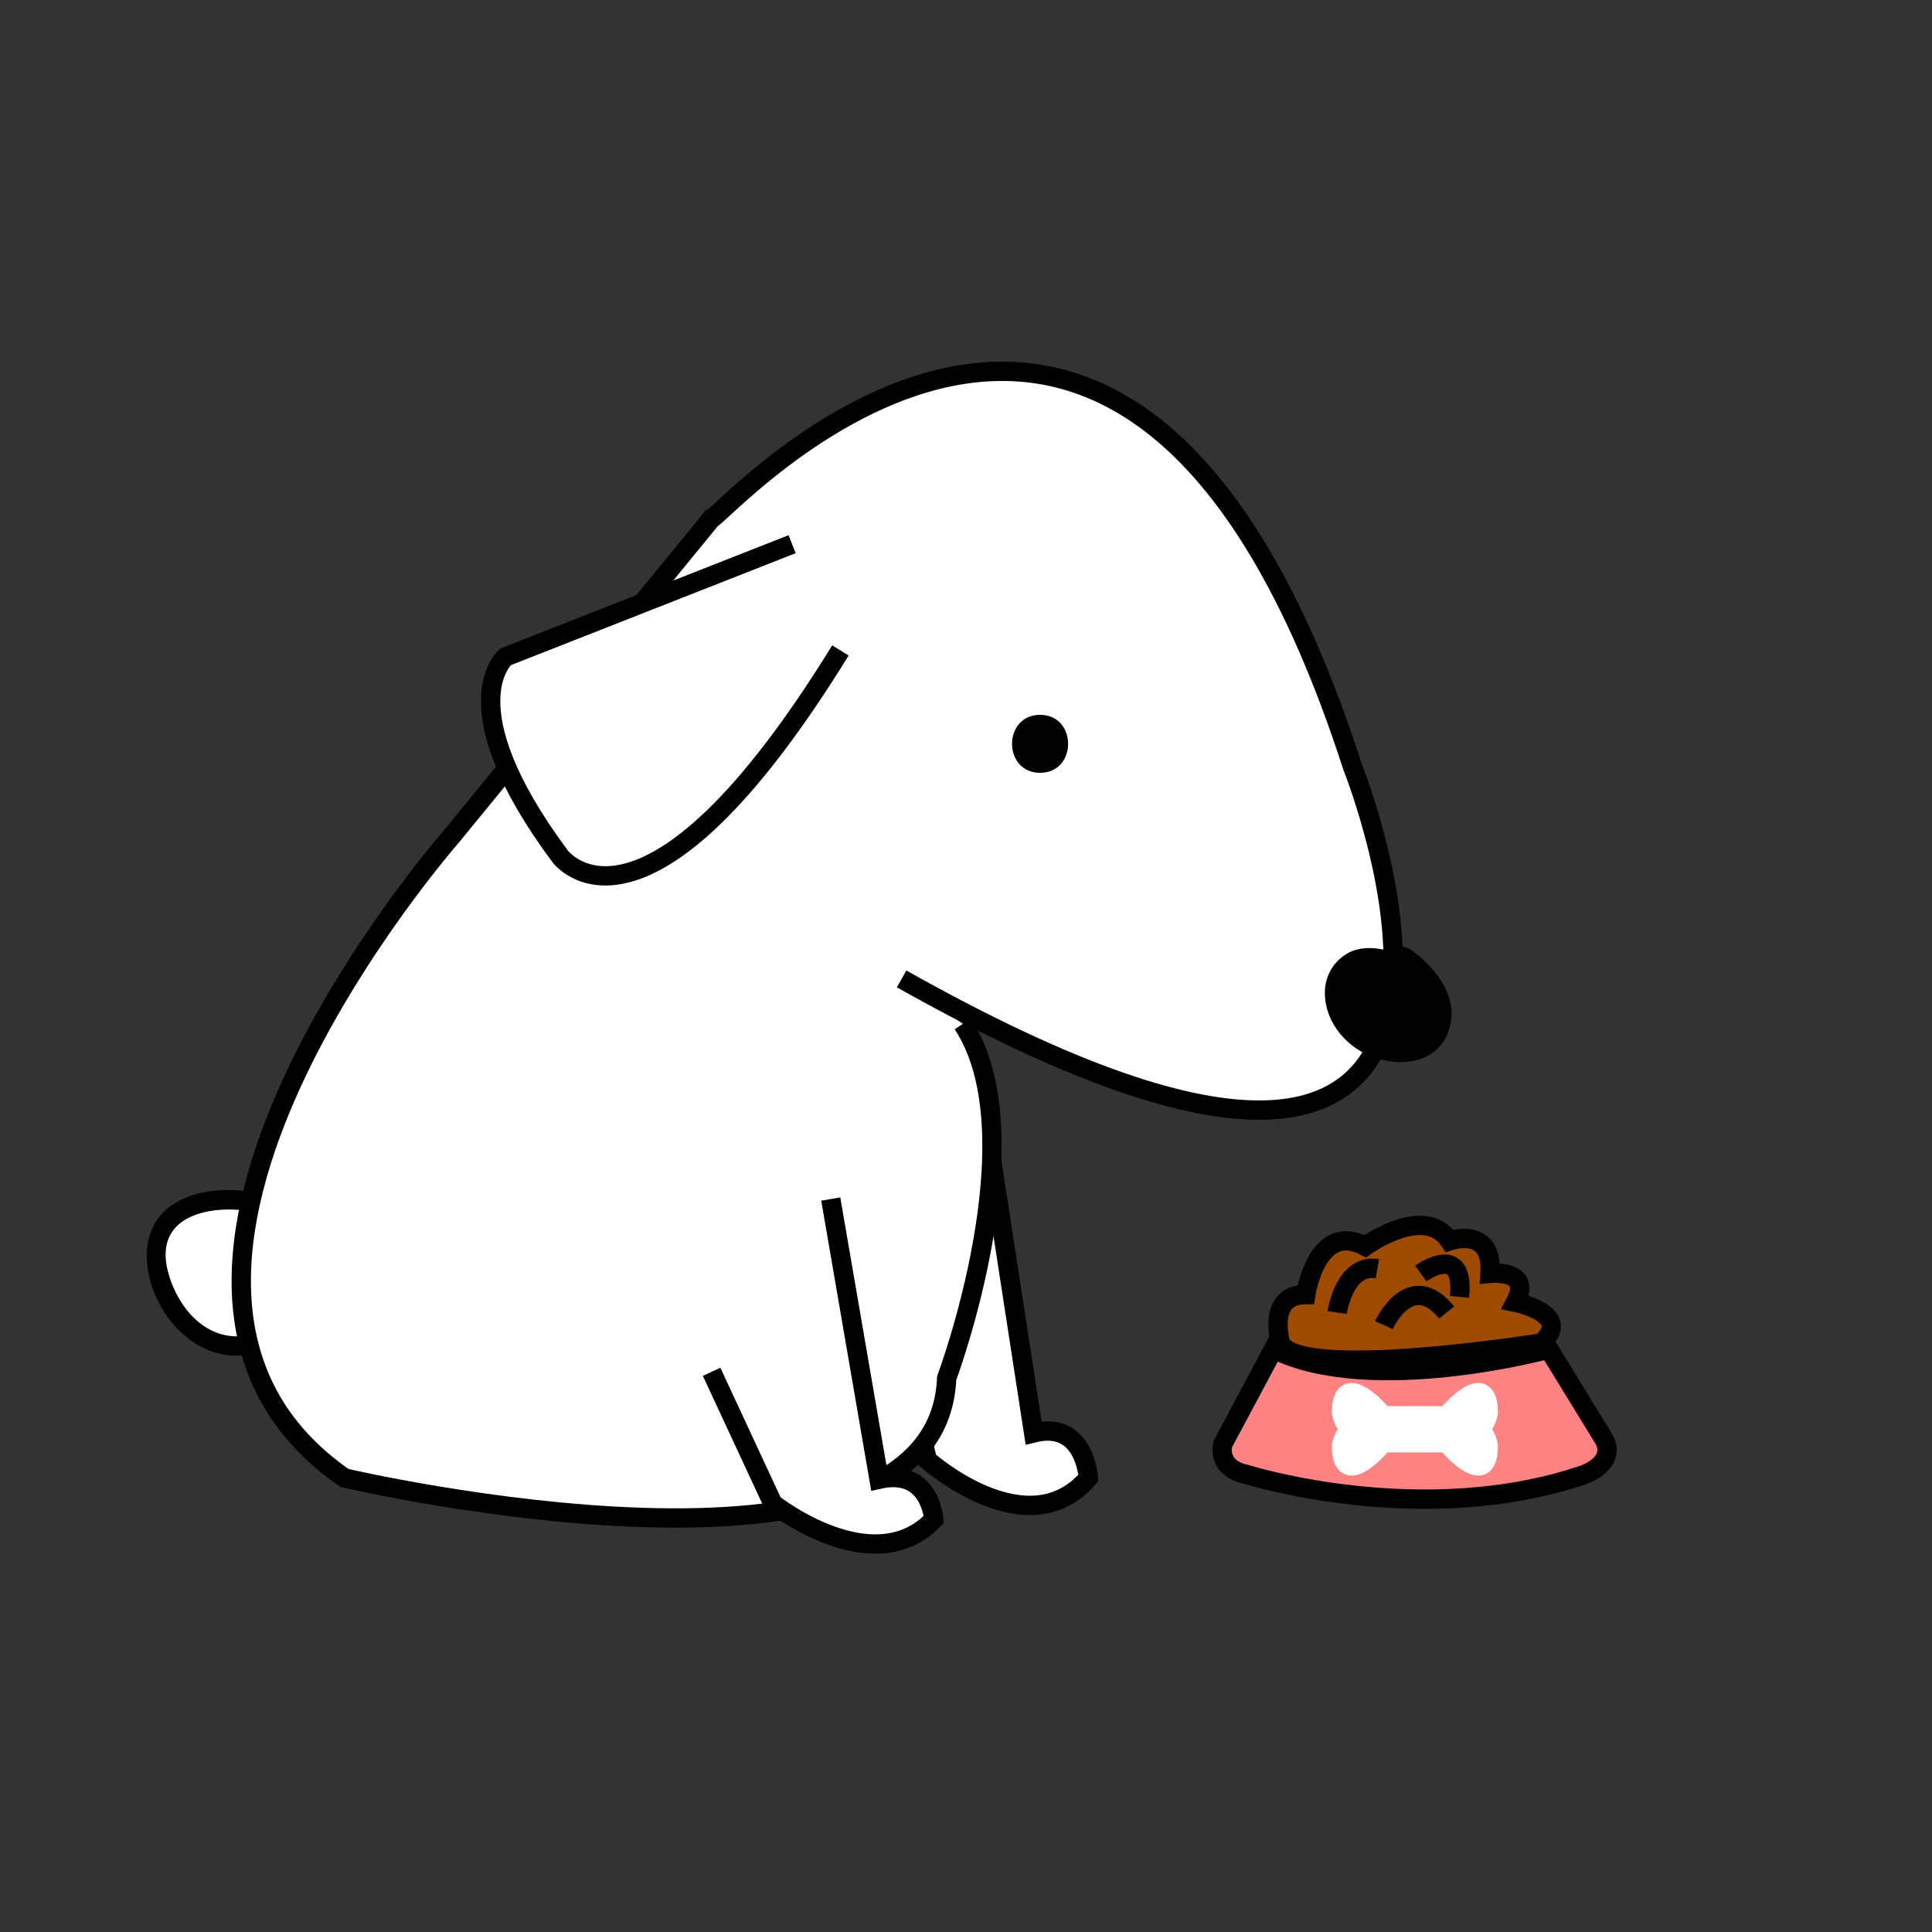 <?xml version="1.0" encoding="utf-8"?>
<!-- Generator: Adobe Illustrator 16.0.0, SVG Export Plug-In . SVG Version: 6.00 Build 0)  -->
<!DOCTYPE svg PUBLIC "-//W3C//DTD SVG 1.1//EN" "http://www.w3.org/Graphics/SVG/1.1/DTD/svg11.dtd">
<svg version="1.1" id="Layer_1" xmlns="http://www.w3.org/2000/svg" xmlns:xlink="http://www.w3.org/1999/xlink" x="0px" y="0px"
	 width="100px" height="100px" viewBox="0 0 100 100" enable-background="new 0 0 100 100" xml:space="preserve">
<rect x="0" y="0" width="100" height="100" fill="#333333" stroke="none"/>
<path fill="#FFFFFF" stroke="#000000" stroke-miterlimit="10" d="M43.833,57.952L48,75.571c0,0,5.168,4.595,8.334,0.929
	c0,0-0.168-3-2.834-2.333L51,57.952"/>
<g>
	<path fill="#FFFFFF" d="M12.833,62.167c-7.667-1.167-4.687,7.769-0.5,7.5"/>
	<g>
		<path d="M12.833,61.667c-2.684-0.357-5.533,0.635-5.209,3.809c0.238,2.34,2.223,4.76,4.709,4.691c0.644-0.018,0.645-1.018,0-1
			c-1.908,0.053-3.237-1.706-3.654-3.406c-0.678-2.764,1.999-3.381,4.154-3.094C13.471,62.752,13.463,61.751,12.833,61.667
			L12.833,61.667z"/>
	</g>
</g>
<path fill="#FFFFFF" stroke="#000000" stroke-miterlimit="10" d="M46.667,50.667C82.5,70.834,70,39.667,70,39.667
	C58.166,3,37.333,26.833,36.833,26.833l-13.5,16.5c0,0-20.167,23-5.5,33.167c0,0,30.667,7.168,31.167-5.166
	c0,0,4.666-12.501,0.833-18.334"/>
<path fill="#FFFFFF" stroke="#000000" stroke-miterlimit="10" d="M41,28.167L26.167,34c0,0-3,2.5,2.833,10.333
	c0,0,4.333,5.833,14.5-10.667"/>
<path fill="none" stroke="#000000" stroke-miterlimit="10" d="M53.167,29"/>
<g>
	<g>
		<path d="M53.834,40c1.935,0,1.935-3,0-3S51.899,40,53.834,40L53.834,40z"/>
	</g>
</g>
<g>
	<g>
		<path d="M71.898,49.221c-0.743-0.209-1.637-0.249-2.301,0.216c-0.68,0.475-1.047,1.208-1.021,2.041
			c0.047,1.557,1.248,2.864,2.692,3.303c1.733,0.526,3.578-0.01,3.843-1.994c0.194-1.451-0.937-2.792-2.021-3.582
			c-0.662-0.482-1.67-0.114-2.052,0.539c-0.445,0.759-0.122,1.571,0.538,2.052c-0.283-0.206,0.112,0.11,0.163,0.159
			c0.056,0.057,0.109,0.115,0.161,0.175c0.258,0.289-0.17-0.25,0.039,0.063c0.08,0.12,0.145,0.249,0.206,0.378
			c-0.229-0.484,0.052,0.512-0.025-0.113c0.02,0.156-0.07,0.474,0.028,0.008c-0.047,0.149-0.024,0.1,0.068-0.149
			c0.05-0.061,0.101-0.122,0.15-0.183c-0.106,0.106-0.063,0.078,0.132-0.087c-0.134,0.073-0.091,0.058,0.13-0.048
			c-0.305,0.107,0.364-0.013,0.001,0.004c-0.08,0-0.16-0.003-0.239-0.011c0.356,0.025-0.122-0.045-0.166-0.056
			c-0.092-0.026-0.182-0.054-0.272-0.081c0.177,0.083,0.19,0.088,0.041,0.015c-0.066-0.035-0.13-0.073-0.192-0.115
			c0.303,0.192,0.034,0.021-0.034-0.043c-0.051-0.051-0.099-0.104-0.144-0.158c0.125,0.167,0.142,0.184,0.051,0.051
			c-0.035-0.058-0.068-0.116-0.1-0.176c-0.162-0.303,0.109,0.315,0.01,0.001c-0.126-0.399-0.004,0.203-0.012-0.033
			c0.009-0.163-0.001-0.108-0.028,0.163c0.05-0.277-0.179,0.324-0.04,0.089c-0.079,0.144-0.19,0.257-0.333,0.339
			c-0.073,0.027-0.146,0.056-0.219,0.084c0.15-0.042,0.104-0.041-0.143,0c0.067-0.005,0.135-0.005,0.203,0
			c-0.389-0.014-0.007,0.018,0.088,0.044C72.967,52.64,73.758,49.745,71.898,49.221L71.898,49.221z"/>
	</g>
</g>
<path fill="#FFFFFF" stroke="#000000" stroke-miterlimit="10" d="M36.833,71.005L40,77.819c0,0,5.167,4.109,8.333,0.831
	c0,0-0.168-2.684-2.834-2.087L43,62.062"/>
<path fill="#FF8383" stroke="#000000" stroke-miterlimit="10" d="M65.916,69.829l-2.625,4.921c0,0-0.362,1.24,1.247,1.573
	c0,0,9.087,2.864,17.462,0c0,0,1.844-0.636,0.919-2l-2.757-4.494C80.162,69.829,70.97,72.335,65.916,69.829z"/>
<path fill="#9E4B00" stroke="#000000" stroke-miterlimit="10" d="M66.281,69.512c0,0-0.746-2.506,1.303-2.506
	c0,0,0.571-3.833,3.078-2.5c0,0,3.065-2.229,4.369-0.281c0,0,2.25-0.799,2.094,1.682c0,0,2.242-0.237,1.313,1.5
	c0,0,3.038,0.608,1.34,2.105C79.777,69.512,67.213,71.518,66.281,69.512z"/>
<g>
	<path fill="#FFFFFF" stroke="#FFFFFF" stroke-miterlimit="10" d="M76.594,74.082l-3.359,0.387l-3.359-0.387
		c-0.344,0.125-0.438,0.75-0.438,0.75c0,2.438,2.156-0.156,2.156-0.156h3.281c0,0,2.156,2.594,2.156,0.156
		C77.031,74.832,76.938,74.207,76.594,74.082z"/>
	<path fill="#FFFFFF" stroke="#FFFFFF" stroke-miterlimit="10" d="M69.875,73.875l3.359-0.387l3.359,0.387
		c0.344-0.125,0.438-0.75,0.438-0.75c0-2.438-2.156,0.156-2.156,0.156h-3.281c0,0-2.156-2.594-2.156-0.156
		C69.438,73.125,69.531,73.75,69.875,73.875z"/>
</g>
<path fill="#9E4B00" stroke="#000000" stroke-miterlimit="10" d="M69.208,67.936c0,0,0.376-2.56,2.084-2.268"/>
<path fill="#9E4B00" stroke="#000000" stroke-miterlimit="10" d="M73.542,65.918c0,0,2.29-1.683,2,1.209"/>
<path fill="#9E4B00" stroke="#000000" stroke-miterlimit="10" d="M71.625,68.585c0,0,1.375-2.966,3.25-0.649"/>
</svg>
